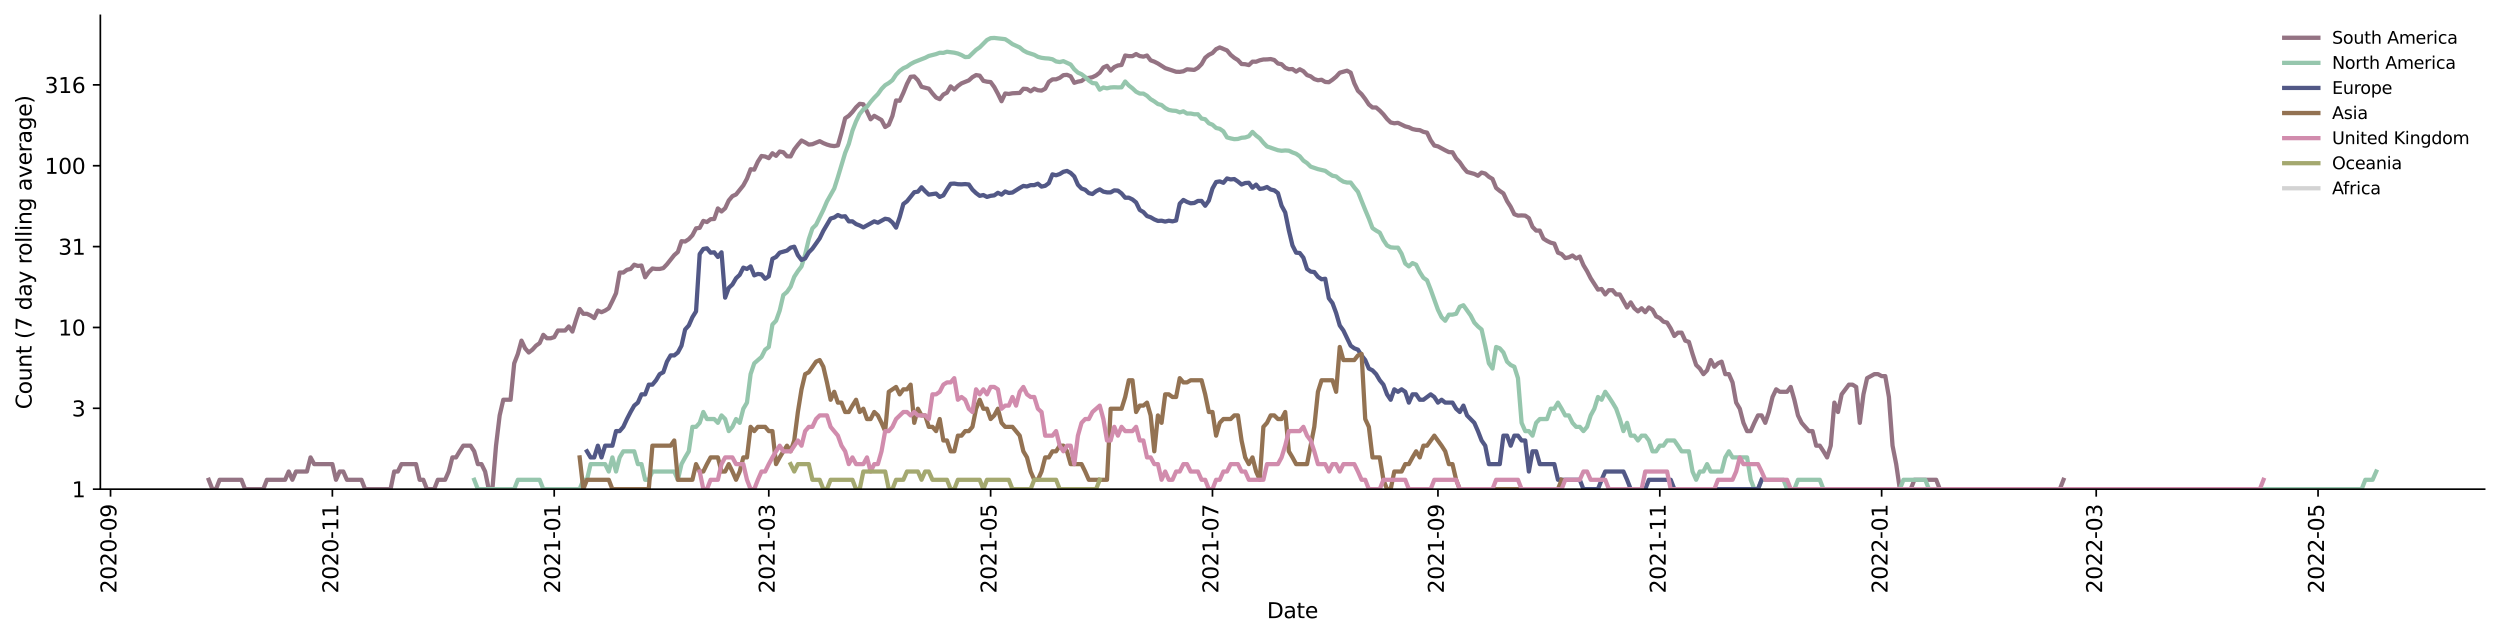 <?xml version="1.0" encoding="utf-8" standalone="no"?>
<!DOCTYPE svg PUBLIC "-//W3C//DTD SVG 1.1//EN"
  "http://www.w3.org/Graphics/SVG/1.1/DTD/svg11.dtd">
<svg xmlns:xlink="http://www.w3.org/1999/xlink" width="1170.166pt" height="298.621pt" viewBox="0 0 1170.166 298.621" xmlns="http://www.w3.org/2000/svg" version="1.1">
 <defs>
  <style type="text/css">*{stroke-linejoin: round; stroke-linecap: butt}</style>
 </defs>
 <g id="figure_1">
  <g id="patch_1">
   <path d="M 0 298.621 
L 1170.166 298.621 
L 1170.166 0 
L 0 0 
z
" style="fill: #ffffff"/>
  </g>
  <g id="axes_1">
   <g id="patch_2">
    <path d="M 46.966 228.96 
L 1162.966 228.96 
L 1162.966 7.2 
L 46.966 7.2 
z
" style="fill: #ffffff"/>
   </g>
   <g id="matplotlib.axis_1">
    <g id="xtick_1">
     <g id="line2d_1">
      <defs>
       <path id="m5ddec3c3fc" d="M 0 0 
L 0 3.5 
" style="stroke: #000000; stroke-width: 0.8"/>
      </defs>
      <g>
       <use xlink:href="#m5ddec3c3fc" x="51.732" y="228.96" style="stroke: #000000; stroke-width: 0.8"/>
      </g>
     </g>
     <g id="text_1">
      <!-- 2020-09 -->
      <g transform="translate(54.491 277.743)rotate(-90)scale(0.1 -0.1)">
       <defs>
        <path id="DejaVuSans-32" d="M 1228 531 
L 3431 531 
L 3431 0 
L 469 0 
L 469 531 
Q 828 903 1448 1529 
Q 2069 2156 2228 2338 
Q 2531 2678 2651 2914 
Q 2772 3150 2772 3378 
Q 2772 3750 2511 3984 
Q 2250 4219 1831 4219 
Q 1534 4219 1204 4116 
Q 875 4013 500 3803 
L 500 4441 
Q 881 4594 1212 4672 
Q 1544 4750 1819 4750 
Q 2544 4750 2975 4387 
Q 3406 4025 3406 3419 
Q 3406 3131 3298 2873 
Q 3191 2616 2906 2266 
Q 2828 2175 2409 1742 
Q 1991 1309 1228 531 
z
" transform="scale(0.016)"/>
        <path id="DejaVuSans-30" d="M 2034 4250 
Q 1547 4250 1301 3770 
Q 1056 3291 1056 2328 
Q 1056 1369 1301 889 
Q 1547 409 2034 409 
Q 2525 409 2770 889 
Q 3016 1369 3016 2328 
Q 3016 3291 2770 3770 
Q 2525 4250 2034 4250 
z
M 2034 4750 
Q 2819 4750 3233 4129 
Q 3647 3509 3647 2328 
Q 3647 1150 3233 529 
Q 2819 -91 2034 -91 
Q 1250 -91 836 529 
Q 422 1150 422 2328 
Q 422 3509 836 4129 
Q 1250 4750 2034 4750 
z
" transform="scale(0.016)"/>
        <path id="DejaVuSans-2d" d="M 313 2009 
L 1997 2009 
L 1997 1497 
L 313 1497 
L 313 2009 
z
" transform="scale(0.016)"/>
        <path id="DejaVuSans-39" d="M 703 97 
L 703 672 
Q 941 559 1184 500 
Q 1428 441 1663 441 
Q 2288 441 2617 861 
Q 2947 1281 2994 2138 
Q 2813 1869 2534 1725 
Q 2256 1581 1919 1581 
Q 1219 1581 811 2004 
Q 403 2428 403 3163 
Q 403 3881 828 4315 
Q 1253 4750 1959 4750 
Q 2769 4750 3195 4129 
Q 3622 3509 3622 2328 
Q 3622 1225 3098 567 
Q 2575 -91 1691 -91 
Q 1453 -91 1209 -44 
Q 966 3 703 97 
z
M 1959 2075 
Q 2384 2075 2632 2365 
Q 2881 2656 2881 3163 
Q 2881 3666 2632 3958 
Q 2384 4250 1959 4250 
Q 1534 4250 1286 3958 
Q 1038 3666 1038 3163 
Q 1038 2656 1286 2365 
Q 1534 2075 1959 2075 
z
" transform="scale(0.016)"/>
       </defs>
       <use xlink:href="#DejaVuSans-32"/>
       <use xlink:href="#DejaVuSans-30" x="63.623"/>
       <use xlink:href="#DejaVuSans-32" x="127.246"/>
       <use xlink:href="#DejaVuSans-30" x="190.869"/>
       <use xlink:href="#DejaVuSans-2d" x="254.492"/>
       <use xlink:href="#DejaVuSans-30" x="290.576"/>
       <use xlink:href="#DejaVuSans-39" x="354.199"/>
      </g>
     </g>
    </g>
    <g id="xtick_2">
     <g id="line2d_2">
      <g>
       <use xlink:href="#m5ddec3c3fc" x="155.57" y="228.96" style="stroke: #000000; stroke-width: 0.8"/>
      </g>
     </g>
     <g id="text_2">
      <!-- 2020-11 -->
      <g transform="translate(158.329 277.743)rotate(-90)scale(0.1 -0.1)">
       <defs>
        <path id="DejaVuSans-31" d="M 794 531 
L 1825 531 
L 1825 4091 
L 703 3866 
L 703 4441 
L 1819 4666 
L 2450 4666 
L 2450 531 
L 3481 531 
L 3481 0 
L 794 0 
L 794 531 
z
" transform="scale(0.016)"/>
       </defs>
       <use xlink:href="#DejaVuSans-32"/>
       <use xlink:href="#DejaVuSans-30" x="63.623"/>
       <use xlink:href="#DejaVuSans-32" x="127.246"/>
       <use xlink:href="#DejaVuSans-30" x="190.869"/>
       <use xlink:href="#DejaVuSans-2d" x="254.492"/>
       <use xlink:href="#DejaVuSans-31" x="290.576"/>
       <use xlink:href="#DejaVuSans-31" x="354.199"/>
      </g>
     </g>
    </g>
    <g id="xtick_3">
     <g id="line2d_3">
      <g>
       <use xlink:href="#m5ddec3c3fc" x="259.407" y="228.96" style="stroke: #000000; stroke-width: 0.8"/>
      </g>
     </g>
     <g id="text_3">
      <!-- 2021-01 -->
      <g transform="translate(262.167 277.743)rotate(-90)scale(0.1 -0.1)">
       <use xlink:href="#DejaVuSans-32"/>
       <use xlink:href="#DejaVuSans-30" x="63.623"/>
       <use xlink:href="#DejaVuSans-32" x="127.246"/>
       <use xlink:href="#DejaVuSans-31" x="190.869"/>
       <use xlink:href="#DejaVuSans-2d" x="254.492"/>
       <use xlink:href="#DejaVuSans-30" x="290.576"/>
       <use xlink:href="#DejaVuSans-31" x="354.199"/>
      </g>
     </g>
    </g>
    <g id="xtick_4">
     <g id="line2d_4">
      <g>
       <use xlink:href="#m5ddec3c3fc" x="359.841" y="228.96" style="stroke: #000000; stroke-width: 0.8"/>
      </g>
     </g>
     <g id="text_4">
      <!-- 2021-03 -->
      <g transform="translate(362.6 277.743)rotate(-90)scale(0.1 -0.1)">
       <defs>
        <path id="DejaVuSans-33" d="M 2597 2516 
Q 3050 2419 3304 2112 
Q 3559 1806 3559 1356 
Q 3559 666 3084 287 
Q 2609 -91 1734 -91 
Q 1441 -91 1130 -33 
Q 819 25 488 141 
L 488 750 
Q 750 597 1062 519 
Q 1375 441 1716 441 
Q 2309 441 2620 675 
Q 2931 909 2931 1356 
Q 2931 1769 2642 2001 
Q 2353 2234 1838 2234 
L 1294 2234 
L 1294 2753 
L 1863 2753 
Q 2328 2753 2575 2939 
Q 2822 3125 2822 3475 
Q 2822 3834 2567 4026 
Q 2313 4219 1838 4219 
Q 1578 4219 1281 4162 
Q 984 4106 628 3988 
L 628 4550 
Q 988 4650 1302 4700 
Q 1616 4750 1894 4750 
Q 2613 4750 3031 4423 
Q 3450 4097 3450 3541 
Q 3450 3153 3228 2886 
Q 3006 2619 2597 2516 
z
" transform="scale(0.016)"/>
       </defs>
       <use xlink:href="#DejaVuSans-32"/>
       <use xlink:href="#DejaVuSans-30" x="63.623"/>
       <use xlink:href="#DejaVuSans-32" x="127.246"/>
       <use xlink:href="#DejaVuSans-31" x="190.869"/>
       <use xlink:href="#DejaVuSans-2d" x="254.492"/>
       <use xlink:href="#DejaVuSans-30" x="290.576"/>
       <use xlink:href="#DejaVuSans-33" x="354.199"/>
      </g>
     </g>
    </g>
    <g id="xtick_5">
     <g id="line2d_5">
      <g>
       <use xlink:href="#m5ddec3c3fc" x="463.678" y="228.96" style="stroke: #000000; stroke-width: 0.8"/>
      </g>
     </g>
     <g id="text_5">
      <!-- 2021-05 -->
      <g transform="translate(466.438 277.743)rotate(-90)scale(0.1 -0.1)">
       <defs>
        <path id="DejaVuSans-35" d="M 691 4666 
L 3169 4666 
L 3169 4134 
L 1269 4134 
L 1269 2991 
Q 1406 3038 1543 3061 
Q 1681 3084 1819 3084 
Q 2600 3084 3056 2656 
Q 3513 2228 3513 1497 
Q 3513 744 3044 326 
Q 2575 -91 1722 -91 
Q 1428 -91 1123 -41 
Q 819 9 494 109 
L 494 744 
Q 775 591 1075 516 
Q 1375 441 1709 441 
Q 2250 441 2565 725 
Q 2881 1009 2881 1497 
Q 2881 1984 2565 2268 
Q 2250 2553 1709 2553 
Q 1456 2553 1204 2497 
Q 953 2441 691 2322 
L 691 4666 
z
" transform="scale(0.016)"/>
       </defs>
       <use xlink:href="#DejaVuSans-32"/>
       <use xlink:href="#DejaVuSans-30" x="63.623"/>
       <use xlink:href="#DejaVuSans-32" x="127.246"/>
       <use xlink:href="#DejaVuSans-31" x="190.869"/>
       <use xlink:href="#DejaVuSans-2d" x="254.492"/>
       <use xlink:href="#DejaVuSans-30" x="290.576"/>
       <use xlink:href="#DejaVuSans-35" x="354.199"/>
      </g>
     </g>
    </g>
    <g id="xtick_6">
     <g id="line2d_6">
      <g>
       <use xlink:href="#m5ddec3c3fc" x="567.516" y="228.96" style="stroke: #000000; stroke-width: 0.8"/>
      </g>
     </g>
     <g id="text_6">
      <!-- 2021-07 -->
      <g transform="translate(570.275 277.743)rotate(-90)scale(0.1 -0.1)">
       <defs>
        <path id="DejaVuSans-37" d="M 525 4666 
L 3525 4666 
L 3525 4397 
L 1831 0 
L 1172 0 
L 2766 4134 
L 525 4134 
L 525 4666 
z
" transform="scale(0.016)"/>
       </defs>
       <use xlink:href="#DejaVuSans-32"/>
       <use xlink:href="#DejaVuSans-30" x="63.623"/>
       <use xlink:href="#DejaVuSans-32" x="127.246"/>
       <use xlink:href="#DejaVuSans-31" x="190.869"/>
       <use xlink:href="#DejaVuSans-2d" x="254.492"/>
       <use xlink:href="#DejaVuSans-30" x="290.576"/>
       <use xlink:href="#DejaVuSans-37" x="354.199"/>
      </g>
     </g>
    </g>
    <g id="xtick_7">
     <g id="line2d_7">
      <g>
       <use xlink:href="#m5ddec3c3fc" x="673.056" y="228.96" style="stroke: #000000; stroke-width: 0.8"/>
      </g>
     </g>
     <g id="text_7">
      <!-- 2021-09 -->
      <g transform="translate(675.815 277.743)rotate(-90)scale(0.1 -0.1)">
       <use xlink:href="#DejaVuSans-32"/>
       <use xlink:href="#DejaVuSans-30" x="63.623"/>
       <use xlink:href="#DejaVuSans-32" x="127.246"/>
       <use xlink:href="#DejaVuSans-31" x="190.869"/>
       <use xlink:href="#DejaVuSans-2d" x="254.492"/>
       <use xlink:href="#DejaVuSans-30" x="290.576"/>
       <use xlink:href="#DejaVuSans-39" x="354.199"/>
      </g>
     </g>
    </g>
    <g id="xtick_8">
     <g id="line2d_8">
      <g>
       <use xlink:href="#m5ddec3c3fc" x="776.894" y="228.96" style="stroke: #000000; stroke-width: 0.8"/>
      </g>
     </g>
     <g id="text_8">
      <!-- 2021-11 -->
      <g transform="translate(779.653 277.743)rotate(-90)scale(0.1 -0.1)">
       <use xlink:href="#DejaVuSans-32"/>
       <use xlink:href="#DejaVuSans-30" x="63.623"/>
       <use xlink:href="#DejaVuSans-32" x="127.246"/>
       <use xlink:href="#DejaVuSans-31" x="190.869"/>
       <use xlink:href="#DejaVuSans-2d" x="254.492"/>
       <use xlink:href="#DejaVuSans-31" x="290.576"/>
       <use xlink:href="#DejaVuSans-31" x="354.199"/>
      </g>
     </g>
    </g>
    <g id="xtick_9">
     <g id="line2d_9">
      <g>
       <use xlink:href="#m5ddec3c3fc" x="880.731" y="228.96" style="stroke: #000000; stroke-width: 0.8"/>
      </g>
     </g>
     <g id="text_9">
      <!-- 2022-01 -->
      <g transform="translate(883.491 277.743)rotate(-90)scale(0.1 -0.1)">
       <use xlink:href="#DejaVuSans-32"/>
       <use xlink:href="#DejaVuSans-30" x="63.623"/>
       <use xlink:href="#DejaVuSans-32" x="127.246"/>
       <use xlink:href="#DejaVuSans-32" x="190.869"/>
       <use xlink:href="#DejaVuSans-2d" x="254.492"/>
       <use xlink:href="#DejaVuSans-30" x="290.576"/>
       <use xlink:href="#DejaVuSans-31" x="354.199"/>
      </g>
     </g>
    </g>
    <g id="xtick_10">
     <g id="line2d_10">
      <g>
       <use xlink:href="#m5ddec3c3fc" x="981.165" y="228.96" style="stroke: #000000; stroke-width: 0.8"/>
      </g>
     </g>
     <g id="text_10">
      <!-- 2022-03 -->
      <g transform="translate(983.924 277.743)rotate(-90)scale(0.1 -0.1)">
       <use xlink:href="#DejaVuSans-32"/>
       <use xlink:href="#DejaVuSans-30" x="63.623"/>
       <use xlink:href="#DejaVuSans-32" x="127.246"/>
       <use xlink:href="#DejaVuSans-32" x="190.869"/>
       <use xlink:href="#DejaVuSans-2d" x="254.492"/>
       <use xlink:href="#DejaVuSans-30" x="290.576"/>
       <use xlink:href="#DejaVuSans-33" x="354.199"/>
      </g>
     </g>
    </g>
    <g id="xtick_11">
     <g id="line2d_11">
      <g>
       <use xlink:href="#m5ddec3c3fc" x="1085.002" y="228.96" style="stroke: #000000; stroke-width: 0.8"/>
      </g>
     </g>
     <g id="text_11">
      <!-- 2022-05 -->
      <g transform="translate(1087.762 277.743)rotate(-90)scale(0.1 -0.1)">
       <use xlink:href="#DejaVuSans-32"/>
       <use xlink:href="#DejaVuSans-30" x="63.623"/>
       <use xlink:href="#DejaVuSans-32" x="127.246"/>
       <use xlink:href="#DejaVuSans-32" x="190.869"/>
       <use xlink:href="#DejaVuSans-2d" x="254.492"/>
       <use xlink:href="#DejaVuSans-30" x="290.576"/>
       <use xlink:href="#DejaVuSans-35" x="354.199"/>
      </g>
     </g>
    </g>
    <g id="text_12">
     <!-- Date -->
     <g transform="translate(593.015 289.341)scale(0.1 -0.1)">
      <defs>
       <path id="DejaVuSans-44" d="M 1259 4147 
L 1259 519 
L 2022 519 
Q 2988 519 3436 956 
Q 3884 1394 3884 2338 
Q 3884 3275 3436 3711 
Q 2988 4147 2022 4147 
L 1259 4147 
z
M 628 4666 
L 1925 4666 
Q 3281 4666 3915 4102 
Q 4550 3538 4550 2338 
Q 4550 1131 3912 565 
Q 3275 0 1925 0 
L 628 0 
L 628 4666 
z
" transform="scale(0.016)"/>
       <path id="DejaVuSans-61" d="M 2194 1759 
Q 1497 1759 1228 1600 
Q 959 1441 959 1056 
Q 959 750 1161 570 
Q 1363 391 1709 391 
Q 2188 391 2477 730 
Q 2766 1069 2766 1631 
L 2766 1759 
L 2194 1759 
z
M 3341 1997 
L 3341 0 
L 2766 0 
L 2766 531 
Q 2569 213 2275 61 
Q 1981 -91 1556 -91 
Q 1019 -91 701 211 
Q 384 513 384 1019 
Q 384 1609 779 1909 
Q 1175 2209 1959 2209 
L 2766 2209 
L 2766 2266 
Q 2766 2663 2505 2880 
Q 2244 3097 1772 3097 
Q 1472 3097 1187 3025 
Q 903 2953 641 2809 
L 641 3341 
Q 956 3463 1253 3523 
Q 1550 3584 1831 3584 
Q 2591 3584 2966 3190 
Q 3341 2797 3341 1997 
z
" transform="scale(0.016)"/>
       <path id="DejaVuSans-74" d="M 1172 4494 
L 1172 3500 
L 2356 3500 
L 2356 3053 
L 1172 3053 
L 1172 1153 
Q 1172 725 1289 603 
Q 1406 481 1766 481 
L 2356 481 
L 2356 0 
L 1766 0 
Q 1100 0 847 248 
Q 594 497 594 1153 
L 594 3053 
L 172 3053 
L 172 3500 
L 594 3500 
L 594 4494 
L 1172 4494 
z
" transform="scale(0.016)"/>
       <path id="DejaVuSans-65" d="M 3597 1894 
L 3597 1613 
L 953 1613 
Q 991 1019 1311 708 
Q 1631 397 2203 397 
Q 2534 397 2845 478 
Q 3156 559 3463 722 
L 3463 178 
Q 3153 47 2828 -22 
Q 2503 -91 2169 -91 
Q 1331 -91 842 396 
Q 353 884 353 1716 
Q 353 2575 817 3079 
Q 1281 3584 2069 3584 
Q 2775 3584 3186 3129 
Q 3597 2675 3597 1894 
z
M 3022 2063 
Q 3016 2534 2758 2815 
Q 2500 3097 2075 3097 
Q 1594 3097 1305 2825 
Q 1016 2553 972 2059 
L 3022 2063 
z
" transform="scale(0.016)"/>
      </defs>
      <use xlink:href="#DejaVuSans-44"/>
      <use xlink:href="#DejaVuSans-61" x="77.002"/>
      <use xlink:href="#DejaVuSans-74" x="138.281"/>
      <use xlink:href="#DejaVuSans-65" x="177.49"/>
     </g>
    </g>
   </g>
   <g id="matplotlib.axis_2">
    <g id="ytick_1">
     <g id="line2d_12">
      <defs>
       <path id="m9ada69a556" d="M 0 0 
L -3.5 0 
" style="stroke: #000000; stroke-width: 0.8"/>
      </defs>
      <g>
       <use xlink:href="#m9ada69a556" x="46.966" y="228.96" style="stroke: #000000; stroke-width: 0.8"/>
      </g>
     </g>
     <g id="text_13">
      <!-- 1 -->
      <g transform="translate(33.603 232.759)scale(0.1 -0.1)">
       <use xlink:href="#DejaVuSans-31"/>
      </g>
     </g>
    </g>
    <g id="ytick_2">
     <g id="line2d_13">
      <g>
       <use xlink:href="#m9ada69a556" x="46.966" y="191.113" style="stroke: #000000; stroke-width: 0.8"/>
      </g>
     </g>
     <g id="text_14">
      <!-- 3 -->
      <g transform="translate(33.603 194.912)scale(0.1 -0.1)">
       <use xlink:href="#DejaVuSans-33"/>
      </g>
     </g>
    </g>
    <g id="ytick_3">
     <g id="line2d_14">
      <g>
       <use xlink:href="#m9ada69a556" x="46.966" y="153.266" style="stroke: #000000; stroke-width: 0.8"/>
      </g>
     </g>
     <g id="text_15">
      <!-- 10 -->
      <g transform="translate(27.241 157.065)scale(0.1 -0.1)">
       <use xlink:href="#DejaVuSans-31"/>
       <use xlink:href="#DejaVuSans-30" x="63.623"/>
      </g>
     </g>
    </g>
    <g id="ytick_4">
     <g id="line2d_15">
      <g>
       <use xlink:href="#m9ada69a556" x="46.966" y="115.419" style="stroke: #000000; stroke-width: 0.8"/>
      </g>
     </g>
     <g id="text_16">
      <!-- 31 -->
      <g transform="translate(27.241 119.218)scale(0.1 -0.1)">
       <use xlink:href="#DejaVuSans-33"/>
       <use xlink:href="#DejaVuSans-31" x="63.623"/>
      </g>
     </g>
    </g>
    <g id="ytick_5">
     <g id="line2d_16">
      <g>
       <use xlink:href="#m9ada69a556" x="46.966" y="77.572" style="stroke: #000000; stroke-width: 0.8"/>
      </g>
     </g>
     <g id="text_17">
      <!-- 100 -->
      <g transform="translate(20.878 81.371)scale(0.1 -0.1)">
       <use xlink:href="#DejaVuSans-31"/>
       <use xlink:href="#DejaVuSans-30" x="63.623"/>
       <use xlink:href="#DejaVuSans-30" x="127.246"/>
      </g>
     </g>
    </g>
    <g id="ytick_6">
     <g id="line2d_17">
      <g>
       <use xlink:href="#m9ada69a556" x="46.966" y="39.725" style="stroke: #000000; stroke-width: 0.8"/>
      </g>
     </g>
     <g id="text_18">
      <!-- 316 -->
      <g transform="translate(20.878 43.524)scale(0.1 -0.1)">
       <defs>
        <path id="DejaVuSans-36" d="M 2113 2584 
Q 1688 2584 1439 2293 
Q 1191 2003 1191 1497 
Q 1191 994 1439 701 
Q 1688 409 2113 409 
Q 2538 409 2786 701 
Q 3034 994 3034 1497 
Q 3034 2003 2786 2293 
Q 2538 2584 2113 2584 
z
M 3366 4563 
L 3366 3988 
Q 3128 4100 2886 4159 
Q 2644 4219 2406 4219 
Q 1781 4219 1451 3797 
Q 1122 3375 1075 2522 
Q 1259 2794 1537 2939 
Q 1816 3084 2150 3084 
Q 2853 3084 3261 2657 
Q 3669 2231 3669 1497 
Q 3669 778 3244 343 
Q 2819 -91 2113 -91 
Q 1303 -91 875 529 
Q 447 1150 447 2328 
Q 447 3434 972 4092 
Q 1497 4750 2381 4750 
Q 2619 4750 2861 4703 
Q 3103 4656 3366 4563 
z
" transform="scale(0.016)"/>
       </defs>
       <use xlink:href="#DejaVuSans-33"/>
       <use xlink:href="#DejaVuSans-31" x="63.623"/>
       <use xlink:href="#DejaVuSans-36" x="127.246"/>
      </g>
     </g>
    </g>
    <g id="text_19">
     <!-- Count (7 day rolling average) -->
     <g transform="translate(14.798 191.548)rotate(-90)scale(0.1 -0.1)">
      <defs>
       <path id="DejaVuSans-43" d="M 4122 4306 
L 4122 3641 
Q 3803 3938 3442 4084 
Q 3081 4231 2675 4231 
Q 1875 4231 1450 3742 
Q 1025 3253 1025 2328 
Q 1025 1406 1450 917 
Q 1875 428 2675 428 
Q 3081 428 3442 575 
Q 3803 722 4122 1019 
L 4122 359 
Q 3791 134 3420 21 
Q 3050 -91 2638 -91 
Q 1578 -91 968 557 
Q 359 1206 359 2328 
Q 359 3453 968 4101 
Q 1578 4750 2638 4750 
Q 3056 4750 3426 4639 
Q 3797 4528 4122 4306 
z
" transform="scale(0.016)"/>
       <path id="DejaVuSans-6f" d="M 1959 3097 
Q 1497 3097 1228 2736 
Q 959 2375 959 1747 
Q 959 1119 1226 758 
Q 1494 397 1959 397 
Q 2419 397 2687 759 
Q 2956 1122 2956 1747 
Q 2956 2369 2687 2733 
Q 2419 3097 1959 3097 
z
M 1959 3584 
Q 2709 3584 3137 3096 
Q 3566 2609 3566 1747 
Q 3566 888 3137 398 
Q 2709 -91 1959 -91 
Q 1206 -91 779 398 
Q 353 888 353 1747 
Q 353 2609 779 3096 
Q 1206 3584 1959 3584 
z
" transform="scale(0.016)"/>
       <path id="DejaVuSans-75" d="M 544 1381 
L 544 3500 
L 1119 3500 
L 1119 1403 
Q 1119 906 1312 657 
Q 1506 409 1894 409 
Q 2359 409 2629 706 
Q 2900 1003 2900 1516 
L 2900 3500 
L 3475 3500 
L 3475 0 
L 2900 0 
L 2900 538 
Q 2691 219 2414 64 
Q 2138 -91 1772 -91 
Q 1169 -91 856 284 
Q 544 659 544 1381 
z
M 1991 3584 
L 1991 3584 
z
" transform="scale(0.016)"/>
       <path id="DejaVuSans-6e" d="M 3513 2113 
L 3513 0 
L 2938 0 
L 2938 2094 
Q 2938 2591 2744 2837 
Q 2550 3084 2163 3084 
Q 1697 3084 1428 2787 
Q 1159 2491 1159 1978 
L 1159 0 
L 581 0 
L 581 3500 
L 1159 3500 
L 1159 2956 
Q 1366 3272 1645 3428 
Q 1925 3584 2291 3584 
Q 2894 3584 3203 3211 
Q 3513 2838 3513 2113 
z
" transform="scale(0.016)"/>
       <path id="DejaVuSans-20" transform="scale(0.016)"/>
       <path id="DejaVuSans-28" d="M 1984 4856 
Q 1566 4138 1362 3434 
Q 1159 2731 1159 2009 
Q 1159 1288 1364 580 
Q 1569 -128 1984 -844 
L 1484 -844 
Q 1016 -109 783 600 
Q 550 1309 550 2009 
Q 550 2706 781 3412 
Q 1013 4119 1484 4856 
L 1984 4856 
z
" transform="scale(0.016)"/>
       <path id="DejaVuSans-64" d="M 2906 2969 
L 2906 4863 
L 3481 4863 
L 3481 0 
L 2906 0 
L 2906 525 
Q 2725 213 2448 61 
Q 2172 -91 1784 -91 
Q 1150 -91 751 415 
Q 353 922 353 1747 
Q 353 2572 751 3078 
Q 1150 3584 1784 3584 
Q 2172 3584 2448 3432 
Q 2725 3281 2906 2969 
z
M 947 1747 
Q 947 1113 1208 752 
Q 1469 391 1925 391 
Q 2381 391 2643 752 
Q 2906 1113 2906 1747 
Q 2906 2381 2643 2742 
Q 2381 3103 1925 3103 
Q 1469 3103 1208 2742 
Q 947 2381 947 1747 
z
" transform="scale(0.016)"/>
       <path id="DejaVuSans-79" d="M 2059 -325 
Q 1816 -950 1584 -1140 
Q 1353 -1331 966 -1331 
L 506 -1331 
L 506 -850 
L 844 -850 
Q 1081 -850 1212 -737 
Q 1344 -625 1503 -206 
L 1606 56 
L 191 3500 
L 800 3500 
L 1894 763 
L 2988 3500 
L 3597 3500 
L 2059 -325 
z
" transform="scale(0.016)"/>
       <path id="DejaVuSans-72" d="M 2631 2963 
Q 2534 3019 2420 3045 
Q 2306 3072 2169 3072 
Q 1681 3072 1420 2755 
Q 1159 2438 1159 1844 
L 1159 0 
L 581 0 
L 581 3500 
L 1159 3500 
L 1159 2956 
Q 1341 3275 1631 3429 
Q 1922 3584 2338 3584 
Q 2397 3584 2469 3576 
Q 2541 3569 2628 3553 
L 2631 2963 
z
" transform="scale(0.016)"/>
       <path id="DejaVuSans-6c" d="M 603 4863 
L 1178 4863 
L 1178 0 
L 603 0 
L 603 4863 
z
" transform="scale(0.016)"/>
       <path id="DejaVuSans-69" d="M 603 3500 
L 1178 3500 
L 1178 0 
L 603 0 
L 603 3500 
z
M 603 4863 
L 1178 4863 
L 1178 4134 
L 603 4134 
L 603 4863 
z
" transform="scale(0.016)"/>
       <path id="DejaVuSans-67" d="M 2906 1791 
Q 2906 2416 2648 2759 
Q 2391 3103 1925 3103 
Q 1463 3103 1205 2759 
Q 947 2416 947 1791 
Q 947 1169 1205 825 
Q 1463 481 1925 481 
Q 2391 481 2648 825 
Q 2906 1169 2906 1791 
z
M 3481 434 
Q 3481 -459 3084 -895 
Q 2688 -1331 1869 -1331 
Q 1566 -1331 1297 -1286 
Q 1028 -1241 775 -1147 
L 775 -588 
Q 1028 -725 1275 -790 
Q 1522 -856 1778 -856 
Q 2344 -856 2625 -561 
Q 2906 -266 2906 331 
L 2906 616 
Q 2728 306 2450 153 
Q 2172 0 1784 0 
Q 1141 0 747 490 
Q 353 981 353 1791 
Q 353 2603 747 3093 
Q 1141 3584 1784 3584 
Q 2172 3584 2450 3431 
Q 2728 3278 2906 2969 
L 2906 3500 
L 3481 3500 
L 3481 434 
z
" transform="scale(0.016)"/>
       <path id="DejaVuSans-76" d="M 191 3500 
L 800 3500 
L 1894 563 
L 2988 3500 
L 3597 3500 
L 2284 0 
L 1503 0 
L 191 3500 
z
" transform="scale(0.016)"/>
       <path id="DejaVuSans-29" d="M 513 4856 
L 1013 4856 
Q 1481 4119 1714 3412 
Q 1947 2706 1947 2009 
Q 1947 1309 1714 600 
Q 1481 -109 1013 -844 
L 513 -844 
Q 928 -128 1133 580 
Q 1338 1288 1338 2009 
Q 1338 2731 1133 3434 
Q 928 4138 513 4856 
z
" transform="scale(0.016)"/>
      </defs>
      <use xlink:href="#DejaVuSans-43"/>
      <use xlink:href="#DejaVuSans-6f" x="69.824"/>
      <use xlink:href="#DejaVuSans-75" x="131.006"/>
      <use xlink:href="#DejaVuSans-6e" x="194.385"/>
      <use xlink:href="#DejaVuSans-74" x="257.764"/>
      <use xlink:href="#DejaVuSans-20" x="296.973"/>
      <use xlink:href="#DejaVuSans-28" x="328.76"/>
      <use xlink:href="#DejaVuSans-37" x="367.773"/>
      <use xlink:href="#DejaVuSans-20" x="431.396"/>
      <use xlink:href="#DejaVuSans-64" x="463.184"/>
      <use xlink:href="#DejaVuSans-61" x="526.66"/>
      <use xlink:href="#DejaVuSans-79" x="587.939"/>
      <use xlink:href="#DejaVuSans-20" x="647.119"/>
      <use xlink:href="#DejaVuSans-72" x="678.906"/>
      <use xlink:href="#DejaVuSans-6f" x="717.77"/>
      <use xlink:href="#DejaVuSans-6c" x="778.951"/>
      <use xlink:href="#DejaVuSans-6c" x="806.734"/>
      <use xlink:href="#DejaVuSans-69" x="834.518"/>
      <use xlink:href="#DejaVuSans-6e" x="862.301"/>
      <use xlink:href="#DejaVuSans-67" x="925.68"/>
      <use xlink:href="#DejaVuSans-20" x="989.156"/>
      <use xlink:href="#DejaVuSans-61" x="1020.943"/>
      <use xlink:href="#DejaVuSans-76" x="1082.223"/>
      <use xlink:href="#DejaVuSans-65" x="1141.402"/>
      <use xlink:href="#DejaVuSans-72" x="1202.926"/>
      <use xlink:href="#DejaVuSans-61" x="1244.039"/>
      <use xlink:href="#DejaVuSans-67" x="1305.318"/>
      <use xlink:href="#DejaVuSans-65" x="1368.795"/>
      <use xlink:href="#DejaVuSans-29" x="1430.318"/>
     </g>
    </g>
   </g>
   <g id="line2d_18">
    <path d="M 97.693 224.57 
L 99.395 228.96 
L 101.097 228.96 
L 102.8 224.57 
L 113.013 224.57 
L 114.715 228.96 
L 123.227 228.96 
L 124.929 224.57 
L 133.44 224.57 
L 135.143 220.698 
L 136.845 224.57 
L 138.547 220.698 
L 143.654 220.698 
L 145.356 214.102 
L 147.058 217.235 
L 155.57 217.235 
L 157.272 224.57 
L 158.974 220.698 
L 160.676 220.698 
L 162.379 224.57 
L 169.188 224.57 
L 170.89 228.96 
L 182.806 228.96 
L 184.508 220.698 
L 186.21 220.698 
L 187.913 217.235 
L 194.722 217.235 
L 196.424 224.57 
L 198.126 224.57 
L 199.828 228.96 
L 203.233 228.96 
L 204.935 224.57 
L 208.34 224.57 
L 210.042 220.698 
L 211.744 214.102 
L 213.446 214.102 
L 215.149 211.241 
L 216.851 208.61 
L 220.255 208.61 
L 221.958 211.241 
L 223.66 217.235 
L 225.362 217.235 
L 227.064 220.698 
L 228.767 228.96 
L 230.469 228.96 
L 232.171 208.61 
L 233.873 194.449 
L 235.576 187.113 
L 238.98 187.113 
L 240.683 170.059 
L 242.385 165.669 
L 244.087 159.448 
L 245.789 163.038 
L 247.492 164.991 
L 249.194 163.676 
L 250.896 161.797 
L 252.598 160.602 
L 254.301 156.73 
L 256.003 158.334 
L 257.705 158.334 
L 259.407 157.79 
L 261.11 154.706 
L 264.514 154.706 
L 266.216 152.8 
L 267.919 155.2 
L 269.621 149.709 
L 271.323 144.641 
L 273.025 146.884 
L 274.728 146.884 
L 276.43 147.666 
L 278.132 148.876 
L 279.834 145.372 
L 281.537 146.119 
L 283.239 145.372 
L 284.941 144.282 
L 286.643 140.89 
L 288.346 137.234 
L 290.048 127.561 
L 291.75 127.561 
L 293.453 126.296 
L 295.155 125.885 
L 296.857 123.905 
L 298.559 124.486 
L 300.262 124.291 
L 301.964 129.783 
L 303.666 127.347 
L 305.368 125.682 
L 307.071 125.885 
L 308.773 125.885 
L 310.475 125.48 
L 312.177 123.713 
L 315.582 119.419 
L 317.284 117.943 
L 318.986 112.899 
L 320.689 113.036 
L 322.391 111.95 
L 324.093 110.13 
L 325.795 106.882 
L 327.498 106.654 
L 329.2 103.407 
L 330.902 103.926 
L 332.604 102.593 
L 334.307 102.492 
L 336.009 97.568 
L 337.711 98.979 
L 339.413 97.482 
L 341.116 93.821 
L 342.818 91.806 
L 344.52 91.019 
L 347.925 86.78 
L 349.627 83.641 
L 351.329 79.209 
L 353.032 79.407 
L 354.734 75.657 
L 356.436 73.019 
L 358.138 73.265 
L 359.841 74.015 
L 361.543 71.736 
L 363.245 72.937 
L 364.947 70.92 
L 366.65 71.267 
L 368.352 73.141 
L 370.054 73.224 
L 371.756 69.975 
L 373.459 67.776 
L 375.161 65.781 
L 376.863 66.646 
L 378.565 67.672 
L 380.268 67.499 
L 383.672 66.078 
L 385.374 66.984 
L 387.077 67.672 
L 388.779 68.162 
L 390.481 68.374 
L 392.183 68.056 
L 393.886 62.063 
L 395.588 55.354 
L 397.29 54.204 
L 398.992 52.409 
L 400.695 50.232 
L 402.397 48.597 
L 404.099 48.812 
L 405.802 52.169 
L 407.504 55.836 
L 409.206 54.227 
L 412.611 56.177 
L 414.313 59.445 
L 416.015 58.407 
L 417.717 54.227 
L 419.42 47.021 
L 421.122 47.17 
L 422.824 43.441 
L 424.526 39.262 
L 426.229 35.95 
L 427.931 35.791 
L 429.633 37.55 
L 431.335 40.622 
L 434.74 41.504 
L 436.442 43.708 
L 438.144 45.642 
L 439.847 46.415 
L 441.549 44.232 
L 443.251 43.375 
L 444.953 40.44 
L 446.656 41.914 
L 448.358 40.228 
L 450.06 39.014 
L 453.465 37.634 
L 455.167 36.109 
L 456.869 35.139 
L 458.571 35.424 
L 460.274 37.843 
L 461.976 38.239 
L 463.678 38.409 
L 465.381 40.745 
L 467.083 43.893 
L 468.785 47.375 
L 470.487 43.759 
L 472.19 43.978 
L 473.892 43.658 
L 477.296 43.491 
L 478.999 41.551 
L 480.701 41.661 
L 482.403 42.734 
L 484.105 41.535 
L 485.808 42.233 
L 487.51 42.41 
L 489.212 41.535 
L 490.914 38.324 
L 492.617 37.163 
L 494.319 37.122 
L 496.021 36.43 
L 497.723 35.191 
L 499.426 35.023 
L 501.128 35.712 
L 502.83 38.754 
L 504.532 38.224 
L 506.235 37.9 
L 507.937 36.618 
L 509.639 36.484 
L 511.341 36.136 
L 513.044 35.307 
L 514.746 33.996 
L 516.448 31.568 
L 518.15 30.824 
L 519.853 33.025 
L 521.555 31.407 
L 523.257 30.643 
L 524.96 30.407 
L 526.662 25.987 
L 528.364 26.272 
L 530.066 26.281 
L 531.769 25.29 
L 533.471 26.232 
L 535.173 26.509 
L 536.875 25.997 
L 538.578 28.243 
L 540.28 28.856 
L 541.982 29.721 
L 545.387 31.883 
L 550.493 33.587 
L 552.196 33.637 
L 553.898 33.354 
L 555.6 32.437 
L 559.005 32.724 
L 560.707 31.743 
L 562.409 30.018 
L 564.111 27.03 
L 565.814 25.666 
L 567.516 24.815 
L 569.218 22.998 
L 570.92 22.204 
L 574.325 23.602 
L 576.027 25.666 
L 577.73 27.07 
L 579.432 28.128 
L 581.134 29.952 
L 582.836 30.062 
L 584.539 30.452 
L 586.241 28.856 
L 587.943 28.888 
L 589.645 28.222 
L 591.348 27.847 
L 593.05 27.806 
L 594.752 27.641 
L 596.454 28.086 
L 598.157 29.732 
L 599.859 30.04 
L 601.561 31.708 
L 603.263 32.402 
L 604.966 32.318 
L 606.668 33.526 
L 608.37 32.425 
L 610.072 33.33 
L 611.775 35.139 
L 613.477 35.739 
L 615.179 37.013 
L 616.881 37.564 
L 618.584 37.329 
L 620.286 38.352 
L 621.988 38.481 
L 623.69 37.315 
L 625.393 35.897 
L 627.095 34.034 
L 630.499 33.086 
L 632.202 34.009 
L 633.904 38.985 
L 635.606 42.507 
L 637.309 44.096 
L 639.011 46.342 
L 640.713 48.91 
L 642.415 50.314 
L 644.118 50.314 
L 645.82 51.76 
L 647.522 53.519 
L 649.224 55.667 
L 650.927 57.324 
L 652.629 57.706 
L 654.331 57.502 
L 657.736 59.149 
L 659.438 59.581 
L 661.14 60.406 
L 662.842 60.77 
L 664.545 60.911 
L 666.247 61.713 
L 667.949 62.092 
L 669.651 65.65 
L 671.354 68.127 
L 673.056 68.517 
L 676.46 70.35 
L 678.163 71.19 
L 679.865 71.267 
L 681.567 74.141 
L 683.269 75.968 
L 684.972 78.477 
L 686.674 80.467 
L 690.078 81.403 
L 691.781 82.258 
L 693.483 80.776 
L 695.185 81.245 
L 696.888 82.749 
L 698.59 83.754 
L 700.292 87.982 
L 701.994 89.364 
L 703.697 90.528 
L 705.399 94.131 
L 707.101 96.801 
L 708.803 100.265 
L 710.506 100.927 
L 712.208 100.831 
L 713.91 100.927 
L 715.612 102.094 
L 717.315 106.202 
L 719.017 107.929 
L 720.719 107.929 
L 722.421 111.683 
L 724.124 112.761 
L 725.826 113.594 
L 727.528 114.018 
L 729.23 118.265 
L 730.933 118.92 
L 732.635 120.789 
L 734.337 120.441 
L 736.039 119.587 
L 737.742 120.964 
L 739.444 120.097 
L 741.146 124.097 
L 742.848 126.923 
L 744.551 130.246 
L 747.955 135.547 
L 749.658 135.275 
L 751.36 137.815 
L 753.062 135.823 
L 754.764 135.823 
L 756.467 137.815 
L 758.169 137.815 
L 761.573 143.927 
L 763.276 141.541 
L 764.978 144.282 
L 766.68 145.743 
L 768.382 144.282 
L 770.085 146.119 
L 771.787 143.927 
L 773.489 145.005 
L 775.191 148.065 
L 776.894 148.876 
L 778.596 150.563 
L 780.298 150.998 
L 782 153.739 
L 783.703 157.256 
L 785.405 155.702 
L 787.107 155.702 
L 788.809 159.448 
L 790.512 160.02 
L 792.214 165.669 
L 793.916 170.851 
L 795.618 172.495 
L 797.321 175.126 
L 799.023 173.349 
L 800.725 168.529 
L 802.427 171.663 
L 804.13 170.059 
L 805.832 169.285 
L 807.534 175.126 
L 809.237 175.126 
L 810.939 178.998 
L 812.641 188.455 
L 814.343 191.316 
L 816.046 197.912 
L 817.748 201.784 
L 819.45 201.784 
L 821.152 197.912 
L 822.855 194.449 
L 824.557 194.449 
L 826.259 197.912 
L 827.961 192.845 
L 829.664 185.824 
L 831.366 182.234 
L 833.068 183.388 
L 836.473 183.388 
L 838.175 181.12 
L 839.877 187.113 
L 841.579 194.449 
L 843.282 197.912 
L 846.686 201.784 
L 848.388 201.784 
L 850.091 208.61 
L 851.793 208.61 
L 853.495 211.241 
L 855.197 214.102 
L 856.9 208.61 
L 858.602 188.455 
L 860.304 192.845 
L 862.007 184.583 
L 865.411 180.042 
L 867.113 180.042 
L 868.816 181.12 
L 870.518 197.912 
L 872.22 184.583 
L 873.922 177.005 
L 877.327 175.126 
L 879.029 175.126 
L 880.731 176.052 
L 882.434 176.052 
L 884.136 185.824 
L 885.838 208.61 
L 887.54 217.235 
L 889.243 228.96 
L 894.349 228.96 
L 896.052 224.57 
L 906.265 224.57 
L 907.967 228.96 
L 964.142 228.96 
L 965.844 224.57 
L 965.844 224.57 
" clip-path="url(#p6d131dbff7)" style="fill: none; stroke: #947383; stroke-width: 2; stroke-linecap: square"/>
   </g>
   <g id="line2d_19">
    <path d="M 221.958 224.57 
L 223.66 228.96 
L 240.683 228.96 
L 242.385 224.57 
L 252.598 224.57 
L 254.301 228.96 
L 271.323 228.96 
L 273.025 224.57 
L 274.728 224.57 
L 276.43 217.235 
L 283.239 217.235 
L 284.941 220.698 
L 286.643 214.102 
L 288.346 220.698 
L 290.048 214.102 
L 291.75 211.241 
L 296.857 211.241 
L 298.559 217.235 
L 300.262 217.235 
L 301.964 224.57 
L 303.666 224.57 
L 305.368 220.698 
L 315.582 220.698 
L 317.284 224.57 
L 318.986 217.235 
L 320.689 214.102 
L 322.391 211.241 
L 324.093 199.791 
L 325.795 199.791 
L 327.498 197.912 
L 329.2 192.845 
L 330.902 196.135 
L 334.307 196.135 
L 336.009 197.912 
L 337.711 194.449 
L 339.413 196.135 
L 341.116 201.784 
L 342.818 199.791 
L 344.52 196.135 
L 346.222 197.912 
L 347.925 191.316 
L 349.627 188.455 
L 351.329 175.126 
L 353.032 170.059 
L 356.436 167.068 
L 358.138 163.676 
L 359.841 162.412 
L 361.543 151.887 
L 363.245 150.133 
L 364.947 145.372 
L 366.65 138.11 
L 368.352 136.662 
L 370.054 134.205 
L 371.756 129.554 
L 373.459 126.923 
L 375.161 124.683 
L 376.863 119.085 
L 378.565 111.95 
L 380.268 106.882 
L 381.97 105.207 
L 385.374 98.266 
L 387.077 94.287 
L 390.481 88.241 
L 392.183 82.915 
L 395.588 71.579 
L 397.29 67.395 
L 398.992 61.195 
L 400.695 56.795 
L 402.397 53.362 
L 404.099 51.208 
L 405.802 49.968 
L 407.504 47.696 
L 409.206 45.731 
L 410.908 44.028 
L 412.611 41.63 
L 414.313 39.883 
L 416.015 38.855 
L 417.717 37.522 
L 419.42 34.946 
L 421.122 33.183 
L 422.824 31.93 
L 424.526 31.188 
L 426.229 29.974 
L 427.931 29.07 
L 431.335 27.713 
L 433.038 27.06 
L 434.74 26.193 
L 438.144 25.319 
L 439.847 24.693 
L 441.549 24.758 
L 443.251 24.217 
L 446.656 24.655 
L 448.358 25.071 
L 450.06 25.772 
L 451.762 26.728 
L 453.465 26.619 
L 456.869 23.348 
L 458.571 22.152 
L 461.976 18.726 
L 463.678 17.859 
L 465.381 17.76 
L 470.487 18.336 
L 472.19 19.423 
L 473.892 20.655 
L 477.296 22.204 
L 478.999 23.629 
L 480.701 24.552 
L 484.105 25.666 
L 485.808 26.599 
L 487.51 27.06 
L 489.212 27.293 
L 490.914 27.405 
L 492.617 27.744 
L 494.319 28.76 
L 496.021 29.049 
L 497.723 28.633 
L 501.128 30.184 
L 502.83 32.437 
L 504.532 33.984 
L 506.235 34.754 
L 507.937 36.069 
L 509.639 37.704 
L 511.341 38.884 
L 513.044 39.043 
L 514.746 41.978 
L 516.448 40.944 
L 518.15 41.348 
L 519.853 40.929 
L 521.555 40.837 
L 523.257 40.914 
L 524.96 40.867 
L 526.662 38.153 
L 528.364 40.017 
L 530.066 41.332 
L 531.769 42.93 
L 533.471 43.792 
L 535.173 43.809 
L 536.875 44.834 
L 538.578 46.433 
L 540.28 47.451 
L 541.982 48.695 
L 543.684 49.147 
L 545.387 50.561 
L 547.089 51.461 
L 548.791 51.781 
L 550.493 51.91 
L 552.196 52.606 
L 553.898 52.104 
L 555.6 53.16 
L 557.302 53.137 
L 559.005 53.474 
L 560.707 53.474 
L 562.409 55.498 
L 564.111 55.812 
L 565.814 57.706 
L 567.516 58.38 
L 569.218 59.908 
L 570.92 60.295 
L 572.623 61.482 
L 574.325 64.306 
L 576.027 64.78 
L 577.73 65.132 
L 579.432 65.035 
L 581.134 64.495 
L 582.836 64.337 
L 584.539 63.777 
L 586.241 61.742 
L 587.943 63.439 
L 589.645 64.748 
L 591.348 66.814 
L 593.05 68.552 
L 598.157 70.312 
L 599.859 70.577 
L 601.561 70.425 
L 603.263 70.539 
L 604.966 71.345 
L 606.668 71.972 
L 608.37 73.141 
L 610.072 75.173 
L 611.775 76.328 
L 613.477 77.998 
L 616.881 79.16 
L 620.286 79.958 
L 621.988 81.193 
L 623.69 82.258 
L 625.393 82.585 
L 627.095 83.982 
L 628.797 85.025 
L 630.499 85.44 
L 632.202 85.44 
L 633.904 87.725 
L 635.606 89.77 
L 639.011 98.266 
L 640.713 102.293 
L 642.415 106.768 
L 644.118 107.929 
L 645.82 108.889 
L 647.522 112.353 
L 649.224 114.883 
L 650.927 115.771 
L 652.629 115.922 
L 654.331 115.922 
L 656.033 118.755 
L 657.736 123.333 
L 659.438 124.683 
L 661.14 123.144 
L 662.842 123.905 
L 664.545 127.347 
L 666.247 130.014 
L 667.949 131.192 
L 669.651 135.547 
L 673.056 145.005 
L 674.758 148.468 
L 676.46 150.133 
L 678.163 147.273 
L 679.865 147.273 
L 681.567 146.884 
L 683.269 143.575 
L 684.972 142.883 
L 688.376 147.666 
L 690.078 150.998 
L 691.781 152.8 
L 693.483 154.219 
L 695.185 161.797 
L 696.888 170.059 
L 698.59 172.495 
L 700.292 162.412 
L 701.994 163.038 
L 703.697 164.991 
L 705.399 169.285 
L 707.101 170.851 
L 708.803 171.663 
L 710.506 177.005 
L 712.208 197.912 
L 713.91 201.784 
L 715.612 201.784 
L 717.315 203.906 
L 719.017 197.912 
L 720.719 196.135 
L 724.124 196.135 
L 725.826 191.316 
L 727.528 191.316 
L 729.23 188.455 
L 730.933 191.316 
L 732.635 194.449 
L 734.337 194.449 
L 736.039 197.912 
L 737.742 199.791 
L 739.444 199.791 
L 741.146 201.784 
L 742.848 199.791 
L 744.551 194.449 
L 746.253 191.316 
L 747.955 185.824 
L 749.658 187.113 
L 751.36 183.388 
L 753.062 185.824 
L 754.764 188.455 
L 756.467 191.316 
L 758.169 196.135 
L 759.871 201.784 
L 761.573 197.912 
L 763.276 203.906 
L 764.978 203.906 
L 766.68 206.174 
L 768.382 203.906 
L 770.085 203.906 
L 771.787 206.174 
L 773.489 211.241 
L 775.191 211.241 
L 776.894 208.61 
L 778.596 208.61 
L 780.298 206.174 
L 783.703 206.174 
L 785.405 208.61 
L 787.107 211.241 
L 790.512 211.241 
L 792.214 220.698 
L 793.916 224.57 
L 795.618 220.698 
L 797.321 220.698 
L 799.023 217.235 
L 800.725 220.698 
L 805.832 220.698 
L 807.534 214.102 
L 809.237 211.241 
L 810.939 214.102 
L 817.748 214.102 
L 819.45 224.57 
L 821.152 228.96 
L 822.855 228.96 
L 824.557 224.57 
L 834.77 224.57 
L 836.473 228.96 
L 839.877 228.96 
L 841.579 224.57 
L 851.793 224.57 
L 853.495 228.96 
L 889.243 228.96 
L 890.945 224.57 
L 901.158 224.57 
L 902.861 228.96 
L 1105.429 228.96 
L 1107.132 224.57 
L 1110.536 224.57 
L 1112.238 220.698 
L 1112.238 220.698 
" clip-path="url(#p6d131dbff7)" style="fill: none; stroke: #96c6ad; stroke-width: 2; stroke-linecap: square"/>
   </g>
   <g id="line2d_20">
    <path d="M 274.728 211.241 
L 276.43 214.102 
L 278.132 214.102 
L 279.834 208.61 
L 281.537 214.102 
L 283.239 208.61 
L 286.643 208.61 
L 288.346 201.784 
L 290.048 201.784 
L 291.75 199.791 
L 293.453 196.135 
L 295.155 192.845 
L 296.857 189.854 
L 298.559 188.455 
L 300.262 184.583 
L 301.964 184.583 
L 303.666 180.042 
L 305.368 180.042 
L 307.071 177.987 
L 308.773 175.126 
L 310.475 174.225 
L 312.177 169.285 
L 313.88 166.361 
L 315.582 166.361 
L 317.284 164.991 
L 318.986 161.797 
L 320.689 154.219 
L 322.391 152.34 
L 324.093 148.468 
L 325.795 145.743 
L 327.498 118.92 
L 329.2 116.531 
L 330.902 116.225 
L 332.604 118.265 
L 334.307 118.104 
L 336.009 120.268 
L 337.711 118.104 
L 339.413 139.317 
L 341.116 134.736 
L 342.818 133.17 
L 344.52 130.246 
L 346.222 128.653 
L 347.925 125.279 
L 349.627 125.885 
L 351.329 124.683 
L 353.032 128.876 
L 354.734 128.212 
L 356.436 128.432 
L 358.138 130.48 
L 359.841 129.326 
L 361.543 121.14 
L 363.245 120.268 
L 364.947 118.265 
L 368.352 117.308 
L 370.054 115.922 
L 371.756 115.473 
L 373.459 119.419 
L 375.161 121.675 
L 376.863 120.964 
L 378.565 118.104 
L 380.268 116.377 
L 383.672 111.551 
L 385.374 108.048 
L 388.779 102.293 
L 390.481 101.798 
L 392.183 100.641 
L 393.886 101.408 
L 395.588 101.215 
L 397.29 103.614 
L 398.992 103.614 
L 400.695 104.882 
L 402.397 105.536 
L 404.099 106.427 
L 407.504 104.561 
L 409.206 103.614 
L 410.908 104.242 
L 414.313 102.392 
L 416.015 102.693 
L 417.717 104.136 
L 419.42 106.54 
L 421.122 101.603 
L 422.824 95.479 
L 424.526 94.209 
L 427.931 89.975 
L 429.633 89.702 
L 431.335 87.661 
L 433.038 89.499 
L 434.74 91.09 
L 438.144 90.597 
L 439.847 92.17 
L 441.549 91.446 
L 443.251 88.633 
L 444.953 86.042 
L 446.656 85.921 
L 448.358 86.225 
L 450.06 86.286 
L 451.762 86.164 
L 453.465 86.348 
L 455.167 88.765 
L 456.869 90.389 
L 458.571 91.661 
L 460.274 91.303 
L 461.976 92.17 
L 463.678 91.661 
L 465.381 91.446 
L 467.083 90.25 
L 468.785 91.09 
L 470.487 89.634 
L 472.19 90.319 
L 473.892 90.112 
L 477.296 87.982 
L 478.999 87.029 
L 480.701 87.281 
L 482.403 86.656 
L 484.105 86.656 
L 485.808 85.982 
L 487.51 87.344 
L 489.212 86.967 
L 490.914 85.74 
L 492.617 81.615 
L 494.319 82.042 
L 496.021 81.456 
L 497.723 80.415 
L 499.426 80.008 
L 501.128 80.932 
L 502.83 82.585 
L 504.532 86.471 
L 506.235 88.241 
L 507.937 88.831 
L 509.639 90.389 
L 511.341 90.807 
L 513.044 89.499 
L 514.746 88.633 
L 516.448 89.702 
L 518.15 90.044 
L 519.853 90.044 
L 521.555 89.097 
L 523.257 89.23 
L 524.96 90.528 
L 526.662 92.538 
L 528.364 92.538 
L 530.066 93.363 
L 531.769 94.758 
L 533.471 98.266 
L 535.173 99.25 
L 536.875 101.118 
L 538.578 101.7 
L 540.28 102.693 
L 541.982 103.407 
L 543.684 103.304 
L 545.387 103.718 
L 547.089 103.304 
L 548.791 103.614 
L 550.493 103.202 
L 552.196 95.318 
L 553.898 93.591 
L 555.6 94.522 
L 557.302 95.157 
L 559.005 94.997 
L 560.707 94.053 
L 562.409 94.053 
L 564.111 96.299 
L 565.814 93.898 
L 567.516 88.241 
L 569.218 85.202 
L 570.92 84.908 
L 572.623 85.56 
L 574.325 83.528 
L 576.027 83.982 
L 577.73 83.811 
L 579.432 84.966 
L 581.134 86.348 
L 582.836 85.68 
L 584.539 85.56 
L 586.241 87.854 
L 587.943 86.409 
L 589.645 88.437 
L 591.348 88.176 
L 593.05 87.534 
L 594.752 88.699 
L 596.454 89.097 
L 598.157 90.389 
L 599.859 96.299 
L 601.561 99.432 
L 603.263 107.811 
L 604.966 114.883 
L 606.668 118.265 
L 608.37 118.428 
L 610.072 120.614 
L 611.775 125.885 
L 613.477 127.134 
L 615.179 127.347 
L 616.881 129.554 
L 618.584 130.716 
L 620.286 130.48 
L 621.988 139.625 
L 623.69 141.871 
L 625.393 146.499 
L 627.095 152.34 
L 628.797 154.706 
L 632.202 161.797 
L 633.904 163.038 
L 635.606 163.676 
L 637.309 166.361 
L 639.011 168.529 
L 640.713 172.495 
L 642.415 173.349 
L 644.118 175.126 
L 645.82 177.987 
L 647.522 180.042 
L 649.224 184.583 
L 650.927 187.113 
L 652.629 182.234 
L 654.331 183.388 
L 656.033 182.234 
L 657.736 183.388 
L 659.438 188.455 
L 661.14 184.583 
L 662.842 184.583 
L 664.545 187.113 
L 666.247 187.113 
L 669.651 184.583 
L 671.354 185.824 
L 673.056 188.455 
L 674.758 187.113 
L 676.46 188.455 
L 679.865 188.455 
L 681.567 191.316 
L 683.269 192.845 
L 684.972 189.854 
L 686.674 194.449 
L 690.078 197.912 
L 691.781 201.784 
L 693.483 206.174 
L 695.185 208.61 
L 696.888 217.235 
L 701.994 217.235 
L 703.697 203.906 
L 705.399 203.906 
L 707.101 208.61 
L 708.803 203.906 
L 710.506 203.906 
L 712.208 206.174 
L 713.91 206.174 
L 715.612 220.698 
L 717.315 211.241 
L 719.017 211.241 
L 720.719 217.235 
L 727.528 217.235 
L 729.23 224.57 
L 739.444 224.57 
L 741.146 228.96 
L 747.955 228.96 
L 749.658 224.57 
L 751.36 220.698 
L 759.871 220.698 
L 761.573 224.57 
L 763.276 228.96 
L 770.085 228.96 
L 771.787 224.57 
L 782 224.57 
L 783.703 228.96 
L 822.855 228.96 
L 824.557 224.57 
L 824.557 224.57 
" clip-path="url(#p6d131dbff7)" style="fill: none; stroke: #525886; stroke-width: 2; stroke-linecap: square"/>
   </g>
   <g id="line2d_21">
    <path d="M 271.323 214.102 
L 273.025 228.96 
L 274.728 224.57 
L 284.941 224.57 
L 286.643 228.96 
L 303.666 228.96 
L 305.368 208.61 
L 313.88 208.61 
L 315.582 206.174 
L 317.284 224.57 
L 324.093 224.57 
L 325.795 217.235 
L 327.498 220.698 
L 329.2 220.698 
L 330.902 217.235 
L 332.604 214.102 
L 336.009 214.102 
L 337.711 220.698 
L 339.413 220.698 
L 341.116 217.235 
L 342.818 220.698 
L 344.52 224.57 
L 346.222 220.698 
L 347.925 214.102 
L 349.627 214.102 
L 351.329 199.791 
L 353.032 201.784 
L 354.734 199.791 
L 358.138 199.791 
L 359.841 201.784 
L 361.543 201.784 
L 363.245 217.235 
L 364.947 214.102 
L 366.65 211.241 
L 368.352 208.61 
L 370.054 211.241 
L 371.756 206.174 
L 373.459 192.845 
L 375.161 182.234 
L 376.863 175.126 
L 378.565 174.225 
L 381.97 169.285 
L 383.672 168.529 
L 385.374 171.663 
L 387.077 178.998 
L 388.779 187.113 
L 390.481 183.388 
L 392.183 188.455 
L 393.886 188.455 
L 395.588 192.845 
L 397.29 192.845 
L 398.992 189.854 
L 400.695 187.113 
L 402.397 192.845 
L 404.099 191.316 
L 405.802 196.135 
L 407.504 196.135 
L 409.206 192.845 
L 410.908 194.449 
L 412.611 197.912 
L 414.313 201.784 
L 416.015 183.388 
L 419.42 181.12 
L 421.122 184.583 
L 422.824 182.234 
L 424.526 182.234 
L 426.229 180.042 
L 427.931 197.912 
L 429.633 191.316 
L 431.335 194.449 
L 433.038 194.449 
L 434.74 199.791 
L 436.442 199.791 
L 438.144 201.784 
L 439.847 196.135 
L 441.549 206.174 
L 443.251 206.174 
L 444.953 211.241 
L 446.656 211.241 
L 448.358 203.906 
L 450.06 203.906 
L 451.762 201.784 
L 453.465 201.784 
L 455.167 199.791 
L 456.869 191.316 
L 458.571 187.113 
L 460.274 191.316 
L 461.976 191.316 
L 463.678 196.135 
L 465.381 194.449 
L 467.083 191.316 
L 468.785 197.912 
L 470.487 199.791 
L 473.892 199.791 
L 477.296 203.906 
L 478.999 211.241 
L 480.701 214.102 
L 482.403 220.698 
L 484.105 224.57 
L 485.808 224.57 
L 487.51 220.698 
L 489.212 214.102 
L 490.914 214.102 
L 492.617 211.241 
L 494.319 211.241 
L 496.021 208.61 
L 497.723 208.61 
L 499.426 211.241 
L 501.128 217.235 
L 506.235 217.235 
L 507.937 220.698 
L 509.639 224.57 
L 518.15 224.57 
L 519.853 191.316 
L 524.96 191.316 
L 526.662 185.824 
L 528.364 177.987 
L 530.066 177.987 
L 531.769 192.845 
L 533.471 189.854 
L 535.173 189.854 
L 536.875 188.455 
L 538.578 194.449 
L 540.28 211.241 
L 541.982 194.449 
L 543.684 197.912 
L 545.387 184.583 
L 547.089 184.583 
L 548.791 185.824 
L 550.493 185.824 
L 552.196 177.005 
L 553.898 178.998 
L 555.6 178.998 
L 557.302 177.987 
L 562.409 177.987 
L 564.111 184.583 
L 565.814 192.845 
L 567.516 192.845 
L 569.218 203.906 
L 570.92 197.912 
L 572.623 196.135 
L 576.027 196.135 
L 577.73 194.449 
L 579.432 194.449 
L 581.134 206.174 
L 582.836 214.102 
L 584.539 217.235 
L 586.241 214.102 
L 587.943 220.698 
L 589.645 224.57 
L 591.348 199.791 
L 593.05 197.912 
L 594.752 194.449 
L 596.454 194.449 
L 598.157 196.135 
L 599.859 196.135 
L 601.561 192.845 
L 603.263 211.241 
L 604.966 214.102 
L 606.668 217.235 
L 611.775 217.235 
L 615.179 199.791 
L 616.881 183.388 
L 618.584 177.987 
L 623.69 177.987 
L 625.393 183.388 
L 627.095 162.412 
L 628.797 168.529 
L 633.904 168.529 
L 635.606 166.361 
L 637.309 165.669 
L 639.011 196.135 
L 640.713 199.791 
L 642.415 214.102 
L 645.82 214.102 
L 647.522 224.57 
L 649.224 228.96 
L 650.927 228.96 
L 652.629 220.698 
L 656.033 220.698 
L 657.736 217.235 
L 659.438 217.235 
L 661.14 214.102 
L 662.842 211.241 
L 664.545 214.102 
L 666.247 208.61 
L 667.949 208.61 
L 671.354 203.906 
L 674.758 208.61 
L 676.46 211.241 
L 678.163 217.235 
L 679.865 217.235 
L 681.567 224.57 
L 683.269 228.96 
L 729.23 228.96 
L 730.933 224.57 
L 730.933 224.57 
" clip-path="url(#p6d131dbff7)" style="fill: none; stroke: #937252; stroke-width: 2; stroke-linecap: square"/>
   </g>
   <g id="line2d_22">
    <path d="M 327.498 220.698 
L 329.2 228.96 
L 330.902 228.96 
L 332.604 224.57 
L 336.009 224.57 
L 337.711 217.235 
L 339.413 214.102 
L 342.818 214.102 
L 344.52 217.235 
L 347.925 217.235 
L 349.627 224.57 
L 351.329 228.96 
L 353.032 228.96 
L 354.734 224.57 
L 356.436 220.698 
L 358.138 220.698 
L 359.841 217.235 
L 361.543 214.102 
L 363.245 211.241 
L 364.947 208.61 
L 366.65 211.241 
L 370.054 211.241 
L 373.459 206.174 
L 375.161 208.61 
L 376.863 201.784 
L 378.565 199.791 
L 380.268 199.791 
L 381.97 196.135 
L 383.672 194.449 
L 387.077 194.449 
L 388.779 199.791 
L 392.183 203.906 
L 393.886 208.61 
L 395.588 211.241 
L 397.29 217.235 
L 398.992 214.102 
L 400.695 217.235 
L 404.099 217.235 
L 405.802 214.102 
L 407.504 220.698 
L 409.206 217.235 
L 410.908 217.235 
L 412.611 211.241 
L 414.313 201.784 
L 416.015 201.784 
L 417.717 199.791 
L 419.42 196.135 
L 422.824 192.845 
L 424.526 192.845 
L 426.229 194.449 
L 427.931 192.845 
L 429.633 194.449 
L 433.038 194.449 
L 434.74 196.135 
L 436.442 184.583 
L 438.144 184.583 
L 439.847 183.388 
L 441.549 180.042 
L 443.251 178.998 
L 444.953 178.998 
L 446.656 177.005 
L 448.358 187.113 
L 450.06 185.824 
L 451.762 187.113 
L 453.465 191.316 
L 455.167 192.845 
L 456.869 182.234 
L 458.571 184.583 
L 460.274 182.234 
L 461.976 184.583 
L 463.678 181.12 
L 465.381 181.12 
L 467.083 182.234 
L 468.785 191.316 
L 470.487 189.854 
L 472.19 189.854 
L 473.892 185.824 
L 475.594 189.854 
L 477.296 183.388 
L 478.999 181.12 
L 480.701 184.583 
L 482.403 185.824 
L 484.105 185.824 
L 485.808 191.316 
L 487.51 192.845 
L 489.212 203.906 
L 492.617 203.906 
L 494.319 201.784 
L 496.021 208.61 
L 497.723 211.241 
L 499.426 208.61 
L 501.128 208.61 
L 502.83 217.235 
L 504.532 203.906 
L 506.235 197.912 
L 507.937 196.135 
L 509.639 196.135 
L 511.341 192.845 
L 514.746 189.854 
L 516.448 196.135 
L 518.15 206.174 
L 519.853 206.174 
L 521.555 199.791 
L 523.257 203.906 
L 524.96 199.791 
L 526.662 201.784 
L 530.066 201.784 
L 531.769 199.791 
L 533.471 206.174 
L 535.173 206.174 
L 536.875 214.102 
L 538.578 214.102 
L 540.28 217.235 
L 541.982 217.235 
L 543.684 224.57 
L 545.387 220.698 
L 547.089 224.57 
L 548.791 224.57 
L 550.493 220.698 
L 552.196 220.698 
L 553.898 217.235 
L 555.6 217.235 
L 557.302 220.698 
L 560.707 220.698 
L 562.409 224.57 
L 564.111 224.57 
L 565.814 228.96 
L 567.516 228.96 
L 569.218 224.57 
L 570.92 224.57 
L 572.623 220.698 
L 574.325 220.698 
L 576.027 217.235 
L 579.432 217.235 
L 581.134 220.698 
L 582.836 220.698 
L 584.539 224.57 
L 591.348 224.57 
L 593.05 217.235 
L 598.157 217.235 
L 599.859 214.102 
L 601.561 208.61 
L 603.263 201.784 
L 608.37 201.784 
L 610.072 199.791 
L 611.775 203.906 
L 613.477 206.174 
L 615.179 211.241 
L 616.881 217.235 
L 620.286 217.235 
L 621.988 220.698 
L 623.69 217.235 
L 625.393 217.235 
L 627.095 220.698 
L 628.797 217.235 
L 633.904 217.235 
L 635.606 220.698 
L 637.309 224.57 
L 639.011 224.57 
L 640.713 228.96 
L 645.82 228.96 
L 647.522 224.57 
L 657.736 224.57 
L 659.438 228.96 
L 669.651 228.96 
L 671.354 224.57 
L 681.567 224.57 
L 683.269 228.96 
L 698.59 228.96 
L 700.292 224.57 
L 710.506 224.57 
L 712.208 228.96 
L 730.933 228.96 
L 732.635 224.57 
L 739.444 224.57 
L 741.146 220.698 
L 742.848 220.698 
L 744.551 224.57 
L 751.36 224.57 
L 753.062 228.96 
L 768.382 228.96 
L 770.085 220.698 
L 780.298 220.698 
L 782 228.96 
L 802.427 228.96 
L 804.13 224.57 
L 810.939 224.57 
L 812.641 220.698 
L 814.343 214.102 
L 816.046 217.235 
L 822.855 217.235 
L 824.557 220.698 
L 826.259 224.57 
L 836.473 224.57 
L 838.175 228.96 
L 1057.766 228.96 
L 1059.468 224.57 
L 1059.468 224.57 
" clip-path="url(#p6d131dbff7)" style="fill: none; stroke: #d18cad; stroke-width: 2; stroke-linecap: square"/>
   </g>
   <g id="line2d_23">
    <path d="M 370.054 217.235 
L 371.756 220.698 
L 373.459 217.235 
L 375.161 217.235 
L 376.863 217.235 
L 378.565 217.235 
L 380.268 224.57 
L 381.97 224.57 
L 383.672 224.57 
L 385.374 228.96 
L 387.077 228.96 
L 388.779 224.57 
L 390.481 224.57 
L 392.183 224.57 
L 393.886 224.57 
L 395.588 224.57 
L 397.29 224.57 
L 398.992 224.57 
L 400.695 228.96 
L 402.397 228.96 
L 404.099 220.698 
L 405.802 220.698 
L 407.504 220.698 
L 409.206 220.698 
L 410.908 220.698 
L 412.611 220.698 
L 414.313 220.698 
L 416.015 228.96 
L 417.717 228.96 
L 419.42 224.57 
L 421.122 224.57 
L 422.824 224.57 
L 424.526 220.698 
L 426.229 220.698 
L 427.931 220.698 
L 429.633 220.698 
L 431.335 224.57 
L 433.038 220.698 
L 434.74 220.698 
L 436.442 224.57 
L 438.144 224.57 
L 439.847 224.57 
L 441.549 224.57 
L 443.251 224.57 
L 444.953 228.96 
L 446.656 228.96 
L 448.358 224.57 
L 450.06 224.57 
L 451.762 224.57 
L 453.465 224.57 
L 455.167 224.57 
L 456.869 224.57 
L 458.571 224.57 
L 460.274 228.96 
L 461.976 224.57 
L 463.678 224.57 
L 465.381 224.57 
L 467.083 224.57 
L 468.785 224.57 
L 470.487 224.57 
L 472.19 224.57 
L 473.892 228.96 
L 475.594 228.96 
L 477.296 228.96 
L 478.999 228.96 
L 480.701 228.96 
L 482.403 228.96 
L 484.105 224.57 
L 485.808 224.57 
L 487.51 224.57 
L 489.212 224.57 
L 490.914 224.57 
L 492.617 224.57 
L 494.319 224.57 
L 496.021 228.96 
L 497.723 228.96 
L 499.426 228.96 
L 501.128 228.96 
L 502.83 228.96 
L 504.532 228.96 
L 506.235 228.96 
L 507.937 228.96 
L 509.639 228.96 
L 511.341 228.96 
L 513.044 228.96 
L 514.746 224.57 
" clip-path="url(#p6d131dbff7)" style="fill: none; stroke: #a4a86f; stroke-width: 2; stroke-linecap: square"/>
   </g>
   <g id="line2d_24">
    <path clip-path="url(#p6d131dbff7)" style="fill: none; stroke: #d3d3d3; stroke-width: 2; stroke-linecap: square"/>
   </g>
   <g id="patch_3">
    <path d="M 46.966 228.96 
L 46.966 7.2 
" style="fill: none; stroke: #000000; stroke-width: 0.8; stroke-linejoin: miter; stroke-linecap: square"/>
   </g>
   <g id="patch_4">
    <path d="M 46.966 228.96 
L 1162.966 228.96 
" style="fill: none; stroke: #000000; stroke-width: 0.8; stroke-linejoin: miter; stroke-linecap: square"/>
   </g>
   <g id="legend_1">
    <g id="line2d_25">
     <path d="M 1069.154 17.679 
L 1077.154 17.679 
L 1085.154 17.679 
" style="fill: none; stroke: #947383; stroke-width: 2; stroke-linecap: square"/>
    </g>
    <g id="text_20">
     <!-- South America -->
     <g transform="translate(1091.554 20.479)scale(0.08 -0.08)">
      <defs>
       <path id="DejaVuSans-53" d="M 3425 4513 
L 3425 3897 
Q 3066 4069 2747 4153 
Q 2428 4238 2131 4238 
Q 1616 4238 1336 4038 
Q 1056 3838 1056 3469 
Q 1056 3159 1242 3001 
Q 1428 2844 1947 2747 
L 2328 2669 
Q 3034 2534 3370 2195 
Q 3706 1856 3706 1288 
Q 3706 609 3251 259 
Q 2797 -91 1919 -91 
Q 1588 -91 1214 -16 
Q 841 59 441 206 
L 441 856 
Q 825 641 1194 531 
Q 1563 422 1919 422 
Q 2459 422 2753 634 
Q 3047 847 3047 1241 
Q 3047 1584 2836 1778 
Q 2625 1972 2144 2069 
L 1759 2144 
Q 1053 2284 737 2584 
Q 422 2884 422 3419 
Q 422 4038 858 4394 
Q 1294 4750 2059 4750 
Q 2388 4750 2728 4690 
Q 3069 4631 3425 4513 
z
" transform="scale(0.016)"/>
       <path id="DejaVuSans-68" d="M 3513 2113 
L 3513 0 
L 2938 0 
L 2938 2094 
Q 2938 2591 2744 2837 
Q 2550 3084 2163 3084 
Q 1697 3084 1428 2787 
Q 1159 2491 1159 1978 
L 1159 0 
L 581 0 
L 581 4863 
L 1159 4863 
L 1159 2956 
Q 1366 3272 1645 3428 
Q 1925 3584 2291 3584 
Q 2894 3584 3203 3211 
Q 3513 2838 3513 2113 
z
" transform="scale(0.016)"/>
       <path id="DejaVuSans-41" d="M 2188 4044 
L 1331 1722 
L 3047 1722 
L 2188 4044 
z
M 1831 4666 
L 2547 4666 
L 4325 0 
L 3669 0 
L 3244 1197 
L 1141 1197 
L 716 0 
L 50 0 
L 1831 4666 
z
" transform="scale(0.016)"/>
       <path id="DejaVuSans-6d" d="M 3328 2828 
Q 3544 3216 3844 3400 
Q 4144 3584 4550 3584 
Q 5097 3584 5394 3201 
Q 5691 2819 5691 2113 
L 5691 0 
L 5113 0 
L 5113 2094 
Q 5113 2597 4934 2840 
Q 4756 3084 4391 3084 
Q 3944 3084 3684 2787 
Q 3425 2491 3425 1978 
L 3425 0 
L 2847 0 
L 2847 2094 
Q 2847 2600 2669 2842 
Q 2491 3084 2119 3084 
Q 1678 3084 1418 2786 
Q 1159 2488 1159 1978 
L 1159 0 
L 581 0 
L 581 3500 
L 1159 3500 
L 1159 2956 
Q 1356 3278 1631 3431 
Q 1906 3584 2284 3584 
Q 2666 3584 2933 3390 
Q 3200 3197 3328 2828 
z
" transform="scale(0.016)"/>
       <path id="DejaVuSans-63" d="M 3122 3366 
L 3122 2828 
Q 2878 2963 2633 3030 
Q 2388 3097 2138 3097 
Q 1578 3097 1268 2742 
Q 959 2388 959 1747 
Q 959 1106 1268 751 
Q 1578 397 2138 397 
Q 2388 397 2633 464 
Q 2878 531 3122 666 
L 3122 134 
Q 2881 22 2623 -34 
Q 2366 -91 2075 -91 
Q 1284 -91 818 406 
Q 353 903 353 1747 
Q 353 2603 823 3093 
Q 1294 3584 2113 3584 
Q 2378 3584 2631 3529 
Q 2884 3475 3122 3366 
z
" transform="scale(0.016)"/>
      </defs>
      <use xlink:href="#DejaVuSans-53"/>
      <use xlink:href="#DejaVuSans-6f" x="63.477"/>
      <use xlink:href="#DejaVuSans-75" x="124.658"/>
      <use xlink:href="#DejaVuSans-74" x="188.037"/>
      <use xlink:href="#DejaVuSans-68" x="227.246"/>
      <use xlink:href="#DejaVuSans-20" x="290.625"/>
      <use xlink:href="#DejaVuSans-41" x="322.412"/>
      <use xlink:href="#DejaVuSans-6d" x="390.82"/>
      <use xlink:href="#DejaVuSans-65" x="488.232"/>
      <use xlink:href="#DejaVuSans-72" x="549.756"/>
      <use xlink:href="#DejaVuSans-69" x="590.869"/>
      <use xlink:href="#DejaVuSans-63" x="618.652"/>
      <use xlink:href="#DejaVuSans-61" x="673.633"/>
     </g>
    </g>
    <g id="line2d_26">
     <path d="M 1069.154 29.421 
L 1077.154 29.421 
L 1085.154 29.421 
" style="fill: none; stroke: #96c6ad; stroke-width: 2; stroke-linecap: square"/>
    </g>
    <g id="text_21">
     <!-- North America -->
     <g transform="translate(1091.554 32.221)scale(0.08 -0.08)">
      <defs>
       <path id="DejaVuSans-4e" d="M 628 4666 
L 1478 4666 
L 3547 763 
L 3547 4666 
L 4159 4666 
L 4159 0 
L 3309 0 
L 1241 3903 
L 1241 0 
L 628 0 
L 628 4666 
z
" transform="scale(0.016)"/>
      </defs>
      <use xlink:href="#DejaVuSans-4e"/>
      <use xlink:href="#DejaVuSans-6f" x="74.805"/>
      <use xlink:href="#DejaVuSans-72" x="135.986"/>
      <use xlink:href="#DejaVuSans-74" x="177.1"/>
      <use xlink:href="#DejaVuSans-68" x="216.309"/>
      <use xlink:href="#DejaVuSans-20" x="279.688"/>
      <use xlink:href="#DejaVuSans-41" x="311.475"/>
      <use xlink:href="#DejaVuSans-6d" x="379.883"/>
      <use xlink:href="#DejaVuSans-65" x="477.295"/>
      <use xlink:href="#DejaVuSans-72" x="538.818"/>
      <use xlink:href="#DejaVuSans-69" x="579.932"/>
      <use xlink:href="#DejaVuSans-63" x="607.715"/>
      <use xlink:href="#DejaVuSans-61" x="662.695"/>
     </g>
    </g>
    <g id="line2d_27">
     <path d="M 1069.154 41.164 
L 1077.154 41.164 
L 1085.154 41.164 
" style="fill: none; stroke: #525886; stroke-width: 2; stroke-linecap: square"/>
    </g>
    <g id="text_22">
     <!-- Europe -->
     <g transform="translate(1091.554 43.964)scale(0.08 -0.08)">
      <defs>
       <path id="DejaVuSans-45" d="M 628 4666 
L 3578 4666 
L 3578 4134 
L 1259 4134 
L 1259 2753 
L 3481 2753 
L 3481 2222 
L 1259 2222 
L 1259 531 
L 3634 531 
L 3634 0 
L 628 0 
L 628 4666 
z
" transform="scale(0.016)"/>
       <path id="DejaVuSans-70" d="M 1159 525 
L 1159 -1331 
L 581 -1331 
L 581 3500 
L 1159 3500 
L 1159 2969 
Q 1341 3281 1617 3432 
Q 1894 3584 2278 3584 
Q 2916 3584 3314 3078 
Q 3713 2572 3713 1747 
Q 3713 922 3314 415 
Q 2916 -91 2278 -91 
Q 1894 -91 1617 61 
Q 1341 213 1159 525 
z
M 3116 1747 
Q 3116 2381 2855 2742 
Q 2594 3103 2138 3103 
Q 1681 3103 1420 2742 
Q 1159 2381 1159 1747 
Q 1159 1113 1420 752 
Q 1681 391 2138 391 
Q 2594 391 2855 752 
Q 3116 1113 3116 1747 
z
" transform="scale(0.016)"/>
      </defs>
      <use xlink:href="#DejaVuSans-45"/>
      <use xlink:href="#DejaVuSans-75" x="63.184"/>
      <use xlink:href="#DejaVuSans-72" x="126.562"/>
      <use xlink:href="#DejaVuSans-6f" x="165.426"/>
      <use xlink:href="#DejaVuSans-70" x="226.607"/>
      <use xlink:href="#DejaVuSans-65" x="290.084"/>
     </g>
    </g>
    <g id="line2d_28">
     <path d="M 1069.154 52.906 
L 1077.154 52.906 
L 1085.154 52.906 
" style="fill: none; stroke: #937252; stroke-width: 2; stroke-linecap: square"/>
    </g>
    <g id="text_23">
     <!-- Asia -->
     <g transform="translate(1091.554 55.706)scale(0.08 -0.08)">
      <defs>
       <path id="DejaVuSans-73" d="M 2834 3397 
L 2834 2853 
Q 2591 2978 2328 3040 
Q 2066 3103 1784 3103 
Q 1356 3103 1142 2972 
Q 928 2841 928 2578 
Q 928 2378 1081 2264 
Q 1234 2150 1697 2047 
L 1894 2003 
Q 2506 1872 2764 1633 
Q 3022 1394 3022 966 
Q 3022 478 2636 193 
Q 2250 -91 1575 -91 
Q 1294 -91 989 -36 
Q 684 19 347 128 
L 347 722 
Q 666 556 975 473 
Q 1284 391 1588 391 
Q 1994 391 2212 530 
Q 2431 669 2431 922 
Q 2431 1156 2273 1281 
Q 2116 1406 1581 1522 
L 1381 1569 
Q 847 1681 609 1914 
Q 372 2147 372 2553 
Q 372 3047 722 3315 
Q 1072 3584 1716 3584 
Q 2034 3584 2315 3537 
Q 2597 3491 2834 3397 
z
" transform="scale(0.016)"/>
      </defs>
      <use xlink:href="#DejaVuSans-41"/>
      <use xlink:href="#DejaVuSans-73" x="68.408"/>
      <use xlink:href="#DejaVuSans-69" x="120.508"/>
      <use xlink:href="#DejaVuSans-61" x="148.291"/>
     </g>
    </g>
    <g id="line2d_29">
     <path d="M 1069.154 64.649 
L 1077.154 64.649 
L 1085.154 64.649 
" style="fill: none; stroke: #d18cad; stroke-width: 2; stroke-linecap: square"/>
    </g>
    <g id="text_24">
     <!-- United Kingdom -->
     <g transform="translate(1091.554 67.449)scale(0.08 -0.08)">
      <defs>
       <path id="DejaVuSans-55" d="M 556 4666 
L 1191 4666 
L 1191 1831 
Q 1191 1081 1462 751 
Q 1734 422 2344 422 
Q 2950 422 3222 751 
Q 3494 1081 3494 1831 
L 3494 4666 
L 4128 4666 
L 4128 1753 
Q 4128 841 3676 375 
Q 3225 -91 2344 -91 
Q 1459 -91 1007 375 
Q 556 841 556 1753 
L 556 4666 
z
" transform="scale(0.016)"/>
       <path id="DejaVuSans-4b" d="M 628 4666 
L 1259 4666 
L 1259 2694 
L 3353 4666 
L 4166 4666 
L 1850 2491 
L 4331 0 
L 3500 0 
L 1259 2247 
L 1259 0 
L 628 0 
L 628 4666 
z
" transform="scale(0.016)"/>
      </defs>
      <use xlink:href="#DejaVuSans-55"/>
      <use xlink:href="#DejaVuSans-6e" x="73.193"/>
      <use xlink:href="#DejaVuSans-69" x="136.572"/>
      <use xlink:href="#DejaVuSans-74" x="164.355"/>
      <use xlink:href="#DejaVuSans-65" x="203.564"/>
      <use xlink:href="#DejaVuSans-64" x="265.088"/>
      <use xlink:href="#DejaVuSans-20" x="328.564"/>
      <use xlink:href="#DejaVuSans-4b" x="360.352"/>
      <use xlink:href="#DejaVuSans-69" x="425.928"/>
      <use xlink:href="#DejaVuSans-6e" x="453.711"/>
      <use xlink:href="#DejaVuSans-67" x="517.09"/>
      <use xlink:href="#DejaVuSans-64" x="580.566"/>
      <use xlink:href="#DejaVuSans-6f" x="644.043"/>
      <use xlink:href="#DejaVuSans-6d" x="705.225"/>
     </g>
    </g>
    <g id="line2d_30">
     <path d="M 1069.154 76.391 
L 1077.154 76.391 
L 1085.154 76.391 
" style="fill: none; stroke: #a4a86f; stroke-width: 2; stroke-linecap: square"/>
    </g>
    <g id="text_25">
     <!-- Oceania -->
     <g transform="translate(1091.554 79.191)scale(0.08 -0.08)">
      <defs>
       <path id="DejaVuSans-4f" d="M 2522 4238 
Q 1834 4238 1429 3725 
Q 1025 3213 1025 2328 
Q 1025 1447 1429 934 
Q 1834 422 2522 422 
Q 3209 422 3611 934 
Q 4013 1447 4013 2328 
Q 4013 3213 3611 3725 
Q 3209 4238 2522 4238 
z
M 2522 4750 
Q 3503 4750 4090 4092 
Q 4678 3434 4678 2328 
Q 4678 1225 4090 567 
Q 3503 -91 2522 -91 
Q 1538 -91 948 565 
Q 359 1222 359 2328 
Q 359 3434 948 4092 
Q 1538 4750 2522 4750 
z
" transform="scale(0.016)"/>
      </defs>
      <use xlink:href="#DejaVuSans-4f"/>
      <use xlink:href="#DejaVuSans-63" x="78.711"/>
      <use xlink:href="#DejaVuSans-65" x="133.691"/>
      <use xlink:href="#DejaVuSans-61" x="195.215"/>
      <use xlink:href="#DejaVuSans-6e" x="256.494"/>
      <use xlink:href="#DejaVuSans-69" x="319.873"/>
      <use xlink:href="#DejaVuSans-61" x="347.656"/>
     </g>
    </g>
    <g id="line2d_31">
     <path d="M 1069.154 88.134 
L 1077.154 88.134 
L 1085.154 88.134 
" style="fill: none; stroke: #d3d3d3; stroke-width: 2; stroke-linecap: square"/>
    </g>
    <g id="text_26">
     <!-- Africa -->
     <g transform="translate(1091.554 90.934)scale(0.08 -0.08)">
      <defs>
       <path id="DejaVuSans-66" d="M 2375 4863 
L 2375 4384 
L 1825 4384 
Q 1516 4384 1395 4259 
Q 1275 4134 1275 3809 
L 1275 3500 
L 2222 3500 
L 2222 3053 
L 1275 3053 
L 1275 0 
L 697 0 
L 697 3053 
L 147 3053 
L 147 3500 
L 697 3500 
L 697 3744 
Q 697 4328 969 4595 
Q 1241 4863 1831 4863 
L 2375 4863 
z
" transform="scale(0.016)"/>
      </defs>
      <use xlink:href="#DejaVuSans-41"/>
      <use xlink:href="#DejaVuSans-66" x="64.783"/>
      <use xlink:href="#DejaVuSans-72" x="99.988"/>
      <use xlink:href="#DejaVuSans-69" x="141.102"/>
      <use xlink:href="#DejaVuSans-63" x="168.885"/>
      <use xlink:href="#DejaVuSans-61" x="223.865"/>
     </g>
    </g>
   </g>
  </g>
 </g>
 <defs>
  <clipPath id="p6d131dbff7">
   <rect x="46.966" y="7.2" width="1116" height="221.76"/>
  </clipPath>
 </defs>
</svg>
